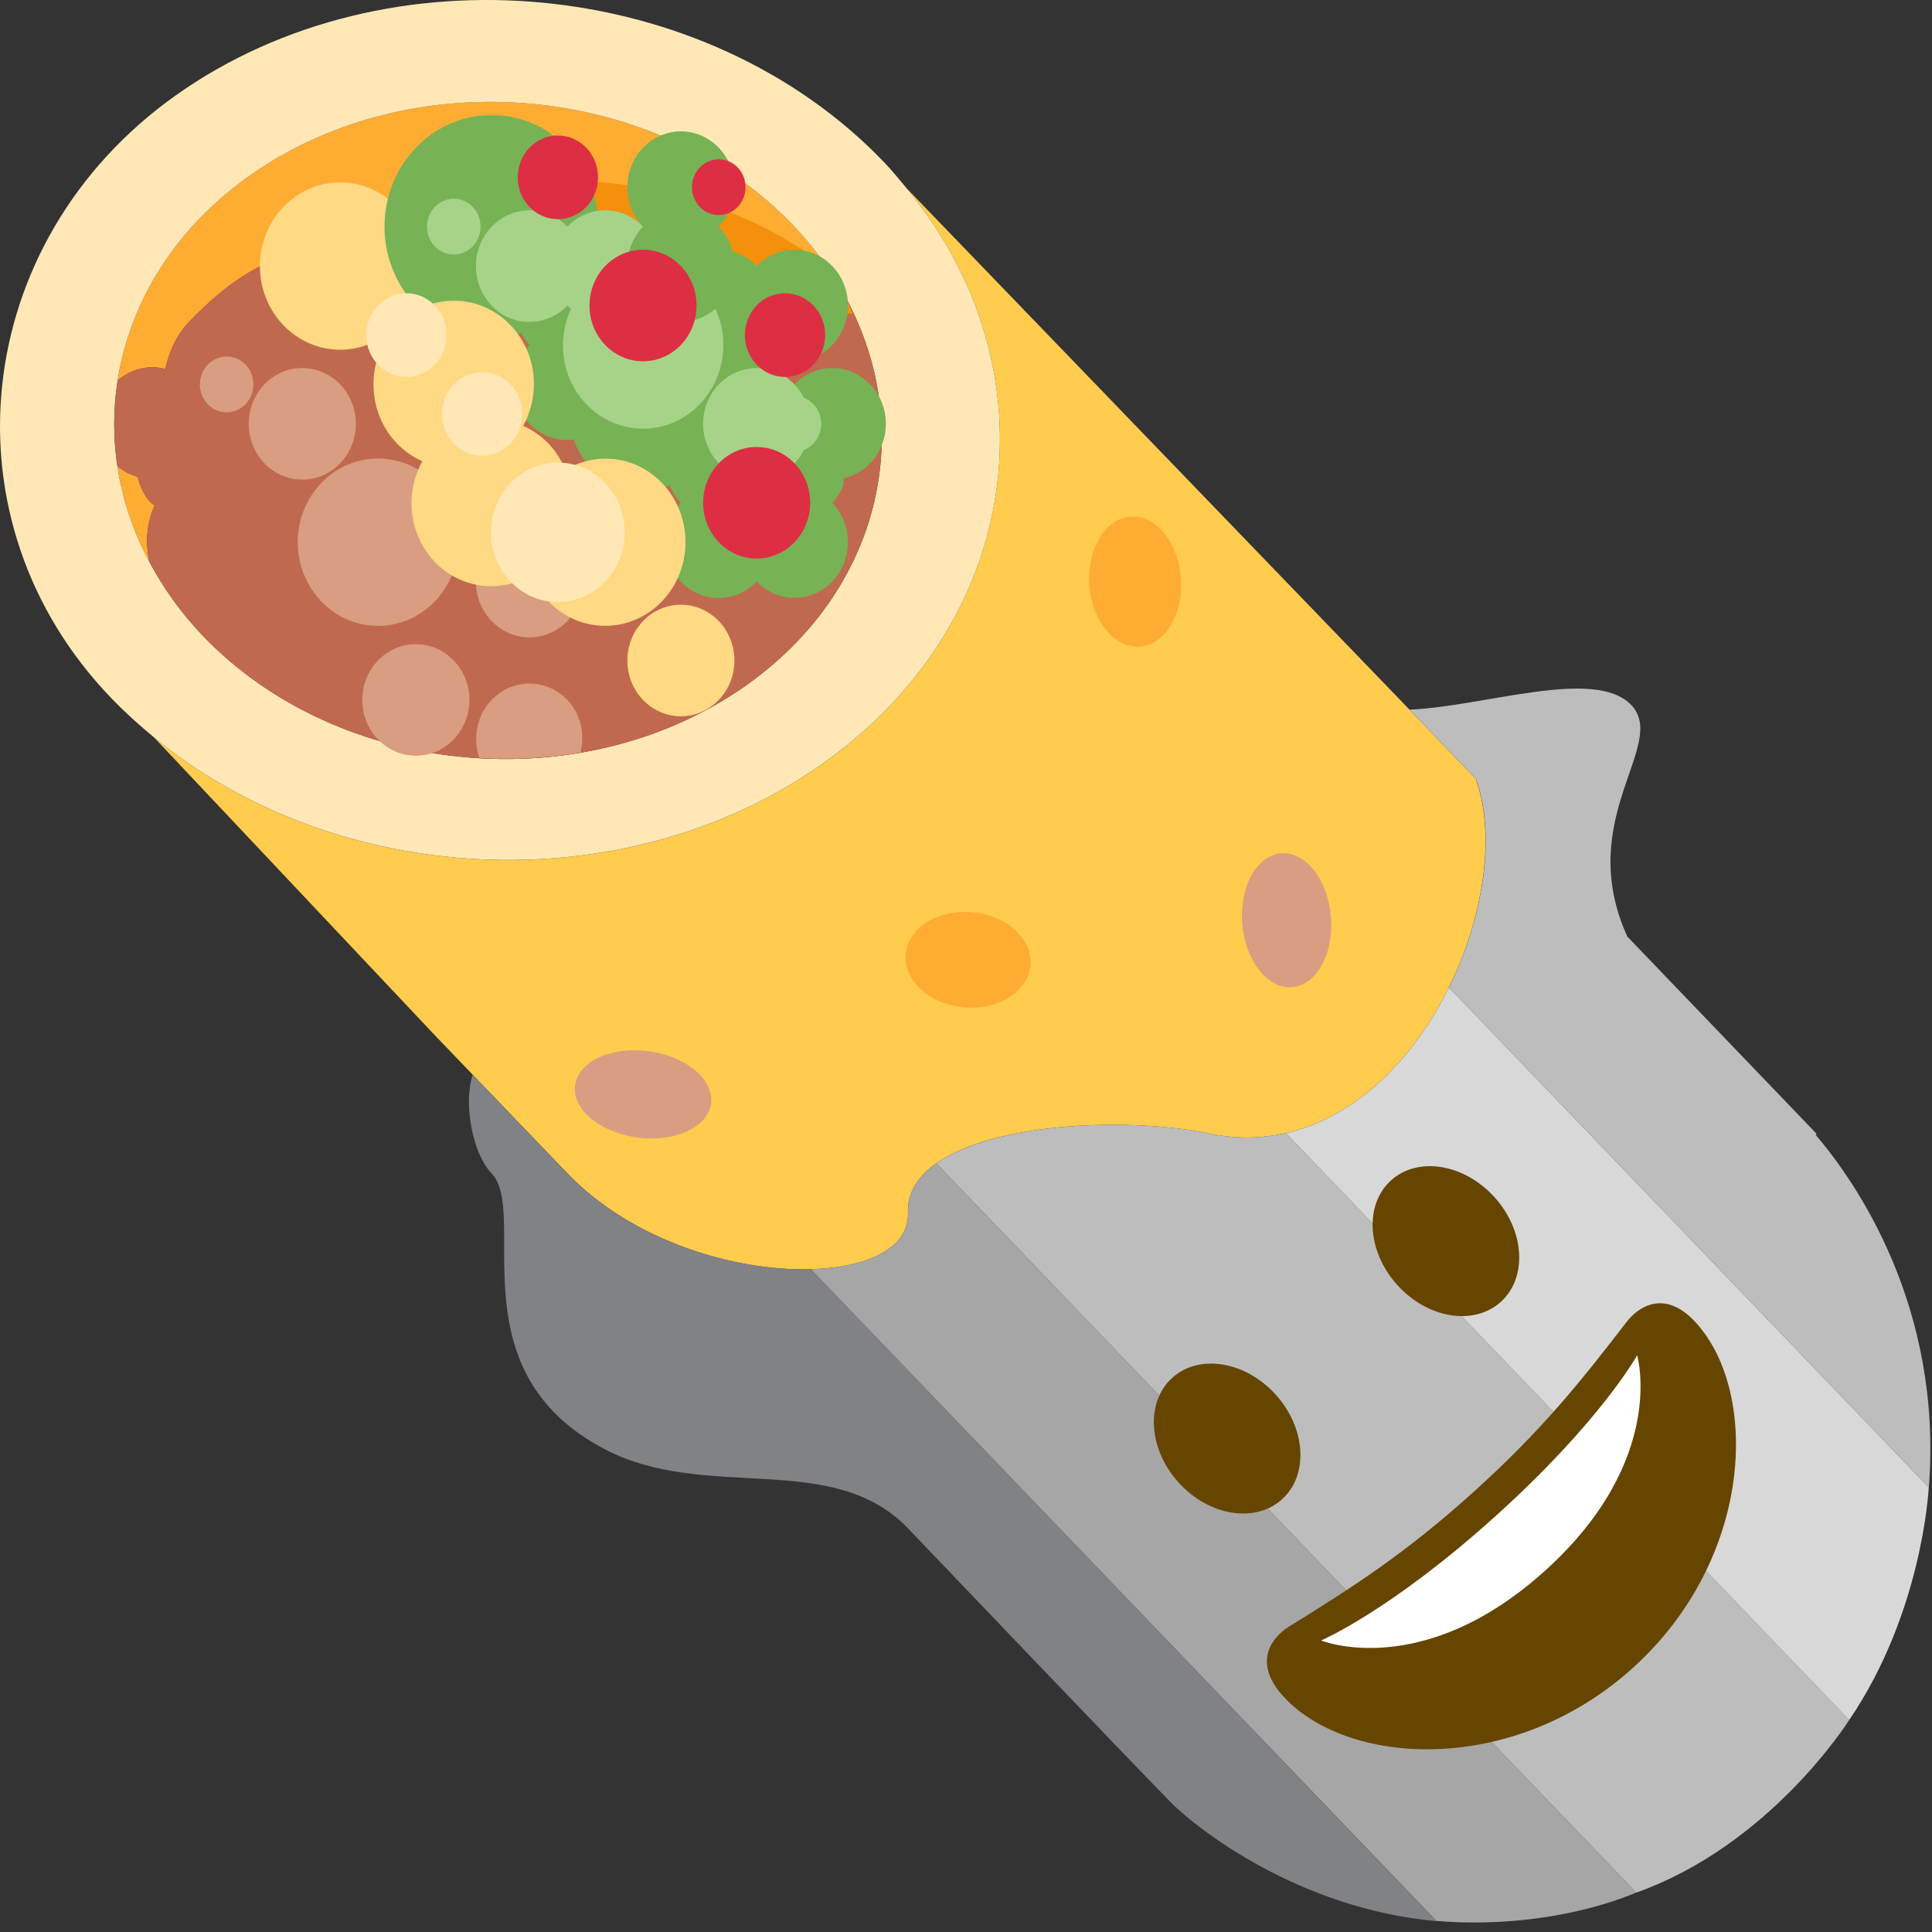 <svg width="59" height="59" viewBox="0 0 59 59" fill="none" xmlns="http://www.w3.org/2000/svg">
<rect x="0" y="0" width="59" height="59" fill="#333333" stroke="none"/>
<g id="g&#195;&#188;ler-y&#195;&#188;zl&#195;&#188;-d&#195;&#188;r&#195;&#188;m">
<path id="Vector" d="M43.042 21.671L42.757 21.373L27.686 5.749C32.304 11.358 31.236 19.063 25.033 23.384C19.006 27.583 10.268 27.102 4.699 22.514L13.278 31.614L17.324 35.829C19.323 37.912 22.453 38.824 24.761 38.759C26.499 38.711 27.771 38.111 27.728 37.033C27.705 36.414 28.039 35.918 28.593 35.526C30.376 34.266 34.51 34.111 36.977 34.625C37.785 34.793 38.548 34.764 39.267 34.603C41.455 34.114 43.195 32.291 44.247 30.155C45.31 27.993 45.67 25.53 45.087 23.846L45.071 23.786L43.042 21.671Z" fill="#FFCC4D"/>
<path id="Vector_2" d="M31.08 28.481C30.442 27.815 29.245 27.646 28.406 28.104C27.567 28.561 27.407 29.471 28.045 30.138C28.684 30.805 29.88 30.972 30.719 30.514C31.558 30.056 31.72 29.146 31.08 28.481Z" fill="#FFAC33"/>
<path id="Vector_3" d="M40.014 26.447C39.375 25.782 38.535 25.984 38.134 26.899C37.736 27.814 37.929 29.095 38.568 29.76C39.206 30.425 40.047 30.223 40.447 29.308C40.846 28.393 40.652 27.114 40.014 26.447Z" fill="#D99E82"/>
<path id="Vector_4" d="M35.822 18.967C35.382 19.841 34.51 20.008 33.87 19.343C33.23 18.678 33.069 17.431 33.509 16.557C33.947 15.683 34.821 15.515 35.461 16.181C36.101 16.846 36.262 18.093 35.822 18.967Z" fill="#FFAC33"/>
<path id="Vector_5" d="M20.794 34.625C19.835 34.959 18.542 34.689 17.903 34.023C17.265 33.358 17.523 32.549 18.481 32.216C19.44 31.882 20.733 32.152 21.371 32.818C22.01 33.485 21.752 34.294 20.794 34.625Z" fill="#D99E82"/>
<path id="Vector_6" d="M39.269 34.603C38.55 34.764 37.786 34.795 36.979 34.625C34.512 34.111 30.379 34.268 28.595 35.527L49.968 57.797C54.049 56.346 56.419 52.604 56.471 52.526L39.269 34.603ZM55.447 34.656L55.477 34.625L49.696 28.602C48.055 24.988 50.968 22.731 49.813 21.527C48.703 20.371 45.356 21.573 43.044 21.671L45.072 23.785C45.685 25.471 45.325 27.969 44.25 30.155L58.904 45.423C59.332 39.888 56.659 36.075 55.447 34.656Z" fill="#BDBDBD"/>
<path id="Vector_7" d="M24.761 38.76C22.455 38.824 19.323 37.912 17.324 35.831L14.434 32.819C14.145 33.722 14.434 35.229 15.011 35.831C16.167 37.035 13.854 41.852 18.478 44.262C21.58 45.878 25.414 44.262 27.727 46.672C27.727 46.672 35.085 54.378 35.82 55.105C36.556 55.831 39.651 58.291 43.863 58.667L24.761 38.76Z" fill="#808285"/>
<path id="Vector_8" d="M28.595 35.526C28.04 35.918 27.705 36.414 27.73 37.033C27.771 38.111 26.499 38.711 24.762 38.759L43.866 58.663C47.416 58.947 49.85 57.841 49.968 57.795L28.595 35.526Z" fill="#A6A6A6"/>
<path id="Vector_9" d="M44.248 30.155C43.196 32.291 41.456 34.114 39.269 34.603L56.471 52.527C58.682 49.276 58.889 45.591 58.902 45.423L44.248 30.155Z" fill="#D8D8D8"/>
<path id="Vector_10" d="M5.05 11.269C5.163 10.749 5.386 10.235 5.764 9.841C6.824 8.737 8.183 7.649 9.994 7.604C11.161 7.575 12.513 7.76 14.099 8.759L25.701 8.86C25.301 8.165 24.813 7.495 24.212 6.869C20.063 2.546 12.666 1.85 7.692 5.316C5.344 6.951 3.97 9.222 3.594 11.618C4.014 11.264 4.558 11.133 5.05 11.269ZM25.718 8.891L25.703 8.863H25.696L25.718 8.891ZM4.728 15.434C4.69 15.401 4.644 15.387 4.608 15.35C4.393 15.126 4.277 14.847 4.208 14.56C3.983 14.5 3.775 14.387 3.586 14.237C3.456 13.383 3.461 12.514 3.586 11.67C3.308 13.508 3.628 15.415 4.567 17.168L4.566 17.164C4.433 16.588 4.472 15.977 4.728 15.434Z" fill="#FFAC33"/>
<path id="Vector_11" d="M3.59 11.622L3.586 11.67L3.595 11.62L3.59 11.622Z" fill="#C1694F"/>
<path id="Vector_12" d="M27.686 5.749C27.461 5.475 27.236 5.202 26.983 4.938C21.555 -0.716 11.85 -1.68 5.378 2.905C-0.916 7.365 -1.84 15.916 3.427 21.349C3.827 21.763 4.254 22.148 4.697 22.512C10.266 27.1 19.006 27.581 25.032 23.383C31.236 19.063 32.304 11.358 27.686 5.749ZM25.703 8.863L25.718 8.89C28.062 12.99 26.963 18.018 22.721 20.975C17.747 24.441 10.35 23.745 6.199 19.42C5.523 18.715 4.989 17.956 4.566 17.168C3.627 15.415 3.307 13.508 3.584 11.669L3.588 11.622L3.592 11.618C3.97 9.222 5.344 6.951 7.693 5.316C12.667 1.851 20.063 2.546 24.214 6.871C24.815 7.497 25.302 8.167 25.703 8.861" fill="#FFE8B6"/>
<path id="Vector_13" d="M22.721 20.974C26.963 18.018 28.061 12.99 25.718 8.89L25.696 8.863H25.703L25.701 8.86L14.099 8.759C12.511 7.76 11.159 7.575 9.994 7.604C8.183 7.649 6.824 8.736 5.764 9.841C5.386 10.235 5.163 10.749 5.05 11.269C4.558 11.133 4.014 11.264 3.592 11.618L3.584 11.668C3.459 12.513 3.455 13.381 3.584 14.235C3.775 14.387 3.983 14.5 4.208 14.56C4.278 14.847 4.393 15.126 4.608 15.35C4.644 15.387 4.69 15.401 4.728 15.434C4.472 15.977 4.433 16.588 4.566 17.164L4.567 17.168C4.989 17.956 5.524 18.717 6.2 19.42C10.35 23.745 17.747 24.441 22.721 20.974Z" fill="#C1694F"/>
<path id="Vector_14" d="M14.099 9.12L26.046 9.583C25.842 9.111 25.585 8.636 25.252 8.157C20.984 4.87 14.506 4.588 10.004 7.724L9.994 7.784C11.159 7.757 12.511 8.121 14.099 9.12Z" fill="#F4900C"/>
<path id="Vector_15" d="M9.232 14.647C10.135 14.647 10.867 13.884 10.867 12.943C10.867 12.003 10.135 11.24 9.232 11.24C8.329 11.24 7.597 12.003 7.597 12.943C7.597 13.884 8.329 14.647 9.232 14.647Z" fill="#D99E82"/>
<path id="Vector_16" d="M11.545 19.112C12.899 19.112 13.997 17.968 13.997 16.557C13.997 15.146 12.899 14.002 11.545 14.002C10.19 14.002 9.093 15.146 9.093 16.557C9.093 17.968 10.19 19.112 11.545 19.112Z" fill="#D99E82"/>
<path id="Vector_17" d="M16.169 19.464C17.071 19.464 17.803 18.702 17.803 17.761C17.803 16.82 17.071 16.058 16.169 16.058C15.266 16.058 14.534 16.82 14.534 17.761C14.534 18.702 15.266 19.464 16.169 19.464Z" fill="#D99E82"/>
<path id="Vector_18" d="M6.921 12.591C7.373 12.591 7.739 12.21 7.739 11.74C7.739 11.269 7.373 10.888 6.921 10.888C6.47 10.888 6.104 11.269 6.104 11.74C6.104 12.21 6.47 12.591 6.921 12.591Z" fill="#D99E82"/>
<path id="Vector_19" d="M12.7 23.078C13.603 23.078 14.335 22.316 14.335 21.375C14.335 20.434 13.603 19.672 12.7 19.672C11.797 19.672 11.065 20.434 11.065 21.375C11.065 22.316 11.797 23.078 12.7 23.078Z" fill="#D99E82"/>
<path id="Vector_20" d="M10.389 10.68C11.743 10.68 12.841 9.536 12.841 8.124C12.841 6.713 11.743 5.569 10.389 5.569C9.035 5.569 7.937 6.713 7.937 8.124C7.937 9.536 9.035 10.68 10.389 10.68Z" fill="#FFD983"/>
<path id="Vector_21" d="M17.326 21.375C16.687 20.709 15.653 20.709 15.013 21.375C14.552 21.855 14.437 22.546 14.639 23.145C15.671 23.205 16.71 23.153 17.729 22.979C17.861 22.42 17.744 21.813 17.326 21.375Z" fill="#D99E82"/>
<path id="Vector_22" d="M26.574 11.74C25.936 11.074 24.9 11.074 24.262 11.74C24.05 11.96 23.916 12.227 23.843 12.509C23.574 12.583 23.316 12.725 23.105 12.944C23.743 12.278 23.745 11.197 23.106 10.532C23.738 9.874 23.751 8.8 23.121 8.141L23.095 8.114C22.461 7.454 21.429 7.461 20.794 8.123C20.579 7.899 20.313 7.779 20.037 7.705C19.966 7.418 19.852 7.143 19.635 6.919C19.254 6.522 18.732 6.368 18.238 6.443C18.143 5.737 17.846 5.053 17.324 4.509C16.049 3.18 13.98 3.18 12.702 4.512C11.423 5.845 11.423 7.999 12.7 9.33C13.573 10.238 14.809 10.512 15.916 10.18C15.986 10.305 16.067 10.426 16.168 10.534C15.53 11.199 15.53 12.278 16.168 12.944C16.539 13.33 17.041 13.484 17.524 13.422C17.632 13.742 17.802 14.043 18.048 14.298C18.698 14.975 19.646 15.148 20.451 14.823C20.529 15.015 20.643 15.196 20.792 15.353C20.154 16.018 20.154 17.098 20.792 17.763C21.43 18.428 22.465 18.428 23.105 17.763C23.228 17.891 23.367 17.985 23.513 18.064L23.563 18.091C24.17 18.39 24.913 18.286 25.416 17.763C26.054 17.098 26.054 16.018 25.416 15.353C25.57 15.193 25.683 15.006 25.762 14.809C25.764 14.741 25.76 14.674 25.76 14.606C26.057 14.539 26.34 14.389 26.571 14.148C27.213 13.482 27.213 12.403 26.574 11.74Z" fill="#77B255"/>
<path id="Vector_23" d="M24.262 13.795C24.713 13.795 25.079 13.414 25.079 12.944C25.079 12.473 24.713 12.092 24.262 12.092C23.811 12.092 23.445 12.473 23.445 12.944C23.445 13.414 23.811 13.795 24.262 13.795Z" fill="#A6D388"/>
<path id="Vector_24" d="M20.794 21.874C21.697 21.874 22.428 21.111 22.428 20.171C22.428 19.23 21.697 18.467 20.794 18.467C19.891 18.467 19.159 19.23 19.159 20.171C19.159 21.111 19.891 21.874 20.794 21.874Z" fill="#FFD983"/>
<path id="Vector_25" d="M20.216 14.749C19.415 13.915 18.204 13.788 17.267 14.349C17.147 14.059 16.978 13.783 16.748 13.545C16.52 13.308 16.255 13.13 15.976 13.005C16.515 12.028 16.393 10.766 15.592 9.932C14.634 8.933 13.083 8.933 12.124 9.932C11.166 10.931 11.166 12.547 12.124 13.545C12.352 13.783 12.617 13.961 12.896 14.086C12.357 15.062 12.479 16.324 13.28 17.159C14.081 17.994 15.292 18.12 16.229 17.559C16.349 17.85 16.518 18.125 16.748 18.363C17.706 19.362 19.257 19.362 20.216 18.363C21.174 17.366 21.174 15.748 20.216 14.749Z" fill="#FFD983"/>
<path id="Vector_26" d="M17.037 18.385C18.165 18.385 19.08 17.432 19.08 16.256C19.08 15.08 18.165 14.127 17.037 14.127C15.908 14.127 14.993 15.08 14.993 16.256C14.993 17.432 15.908 18.385 17.037 18.385Z" fill="#FFE8B6"/>
<path id="Vector_27" d="M14.724 13.92C15.401 13.92 15.95 13.348 15.95 12.643C15.95 11.937 15.401 11.365 14.724 11.365C14.047 11.365 13.498 11.937 13.498 12.643C13.498 13.348 14.047 13.92 14.724 13.92Z" fill="#FFE8B6"/>
<path id="Vector_28" d="M12.411 11.511C13.088 11.511 13.637 10.938 13.637 10.233C13.637 9.527 13.088 8.955 12.411 8.955C11.734 8.955 11.185 9.527 11.185 10.233C11.185 10.938 11.734 11.511 12.411 11.511Z" fill="#FFE8B6"/>
<path id="Vector_29" d="M13.857 7.772C14.309 7.772 14.675 7.391 14.675 6.92C14.675 6.45 14.309 6.069 13.857 6.069C13.406 6.069 13.04 6.45 13.04 6.92C13.04 7.391 13.406 7.772 13.857 7.772Z" fill="#A6D388"/>
<path id="Vector_30" d="M24.262 11.033C25.165 11.033 25.896 10.271 25.896 9.33C25.896 8.389 25.165 7.627 24.262 7.627C23.359 7.627 22.627 8.389 22.627 9.33C22.627 10.271 23.359 11.033 24.262 11.033Z" fill="#77B255"/>
<path id="Vector_31" d="M23.107 14.647C24.009 14.647 24.741 13.884 24.741 12.943C24.741 12.003 24.009 11.24 23.107 11.24C22.204 11.24 21.472 12.003 21.472 12.943C21.472 13.884 22.204 14.647 23.107 14.647Z" fill="#A6D388"/>
<path id="Vector_32" d="M21.371 8.728C21.012 8.354 20.57 8.121 20.108 8.027C20.084 7.625 19.932 7.23 19.638 6.922C19 6.257 17.966 6.257 17.325 6.922C16.687 6.257 15.653 6.257 15.013 6.922C14.374 7.587 14.374 8.665 15.013 9.332C15.651 9.999 16.685 9.997 17.325 9.332C17.36 9.368 17.401 9.395 17.439 9.428C16.997 10.378 17.145 11.552 17.903 12.343C18.862 13.342 20.413 13.342 21.371 12.343C22.33 11.343 22.33 9.727 21.371 8.728Z" fill="#A6D388"/>
<path id="Vector_33" d="M17.037 6.693C17.714 6.693 18.263 6.121 18.263 5.415C18.263 4.71 17.714 4.138 17.037 4.138C16.36 4.138 15.81 4.71 15.81 5.415C15.81 6.121 16.36 6.693 17.037 6.693Z" fill="#DD2E44"/>
<path id="Vector_34" d="M23.973 11.511C24.65 11.511 25.199 10.938 25.199 10.233C25.199 9.527 24.65 8.955 23.973 8.955C23.296 8.955 22.747 9.527 22.747 10.233C22.747 10.938 23.296 11.511 23.973 11.511Z" fill="#DD2E44"/>
<path id="Vector_35" d="M23.107 17.057C24.009 17.057 24.741 16.294 24.741 15.353C24.741 14.412 24.009 13.65 23.107 13.65C22.204 13.65 21.472 14.412 21.472 15.353C21.472 16.294 22.204 17.057 23.107 17.057Z" fill="#DD2E44"/>
<path id="Vector_36" d="M21.949 4.511C21.311 3.846 20.275 3.846 19.637 4.511C18.998 5.176 18.998 6.255 19.637 6.92C18.998 7.586 18.998 8.665 19.637 9.33C20.275 9.995 21.309 9.995 21.949 9.33C22.588 8.665 22.588 7.586 21.949 6.92C22.588 6.255 22.588 5.176 21.949 4.511Z" fill="#77B255"/>
<path id="Vector_37" d="M19.637 11.033C20.539 11.033 21.271 10.271 21.271 9.33C21.271 8.389 20.539 7.627 19.637 7.627C18.734 7.627 18.002 8.389 18.002 9.33C18.002 10.271 18.734 11.033 19.637 11.033Z" fill="#DD2E44"/>
<path id="Vector_38" d="M21.949 6.568C22.401 6.568 22.767 6.187 22.767 5.716C22.767 5.246 22.401 4.865 21.949 4.865C21.498 4.865 21.132 5.246 21.132 5.716C21.132 6.187 21.498 6.568 21.949 6.568Z" fill="#DD2E44"/>
<path id="Vector_39" d="M45.004 45.558C42.925 47.434 41.341 48.451 39.355 49.679C38.902 49.96 38.208 50.715 39.179 51.791C41.122 53.943 46.186 54.255 49.86 50.939C53.534 47.624 53.742 42.553 51.799 40.401C50.828 39.325 50.006 39.938 49.681 40.36C48.256 42.211 47.082 43.682 45.004 45.558Z" fill="#664500"/>
<path id="Vector_40" d="M40.344 50.097C40.344 50.097 42.455 49.202 45.672 46.299C48.889 43.396 49.995 41.388 49.995 41.388C49.995 41.388 50.933 44.582 47.18 47.969C43.427 51.357 40.344 50.097 40.344 50.097Z" fill="white"/>
<path id="Vector_41" d="M39.149 45.787C39.969 45.047 39.884 43.616 38.959 42.591C38.035 41.566 36.62 41.335 35.8 42.075C34.98 42.815 35.065 44.246 35.99 45.271C36.915 46.296 38.329 46.527 39.149 45.787Z" fill="#664500"/>
<path id="Vector_42" d="M45.831 39.758C46.651 39.018 46.566 37.587 45.641 36.562C44.715 35.537 43.301 35.306 42.481 36.046C41.661 36.786 41.746 38.217 42.671 39.242C43.596 40.267 45.011 40.498 45.831 39.758Z" fill="#664500"/>
</g>
</svg>

